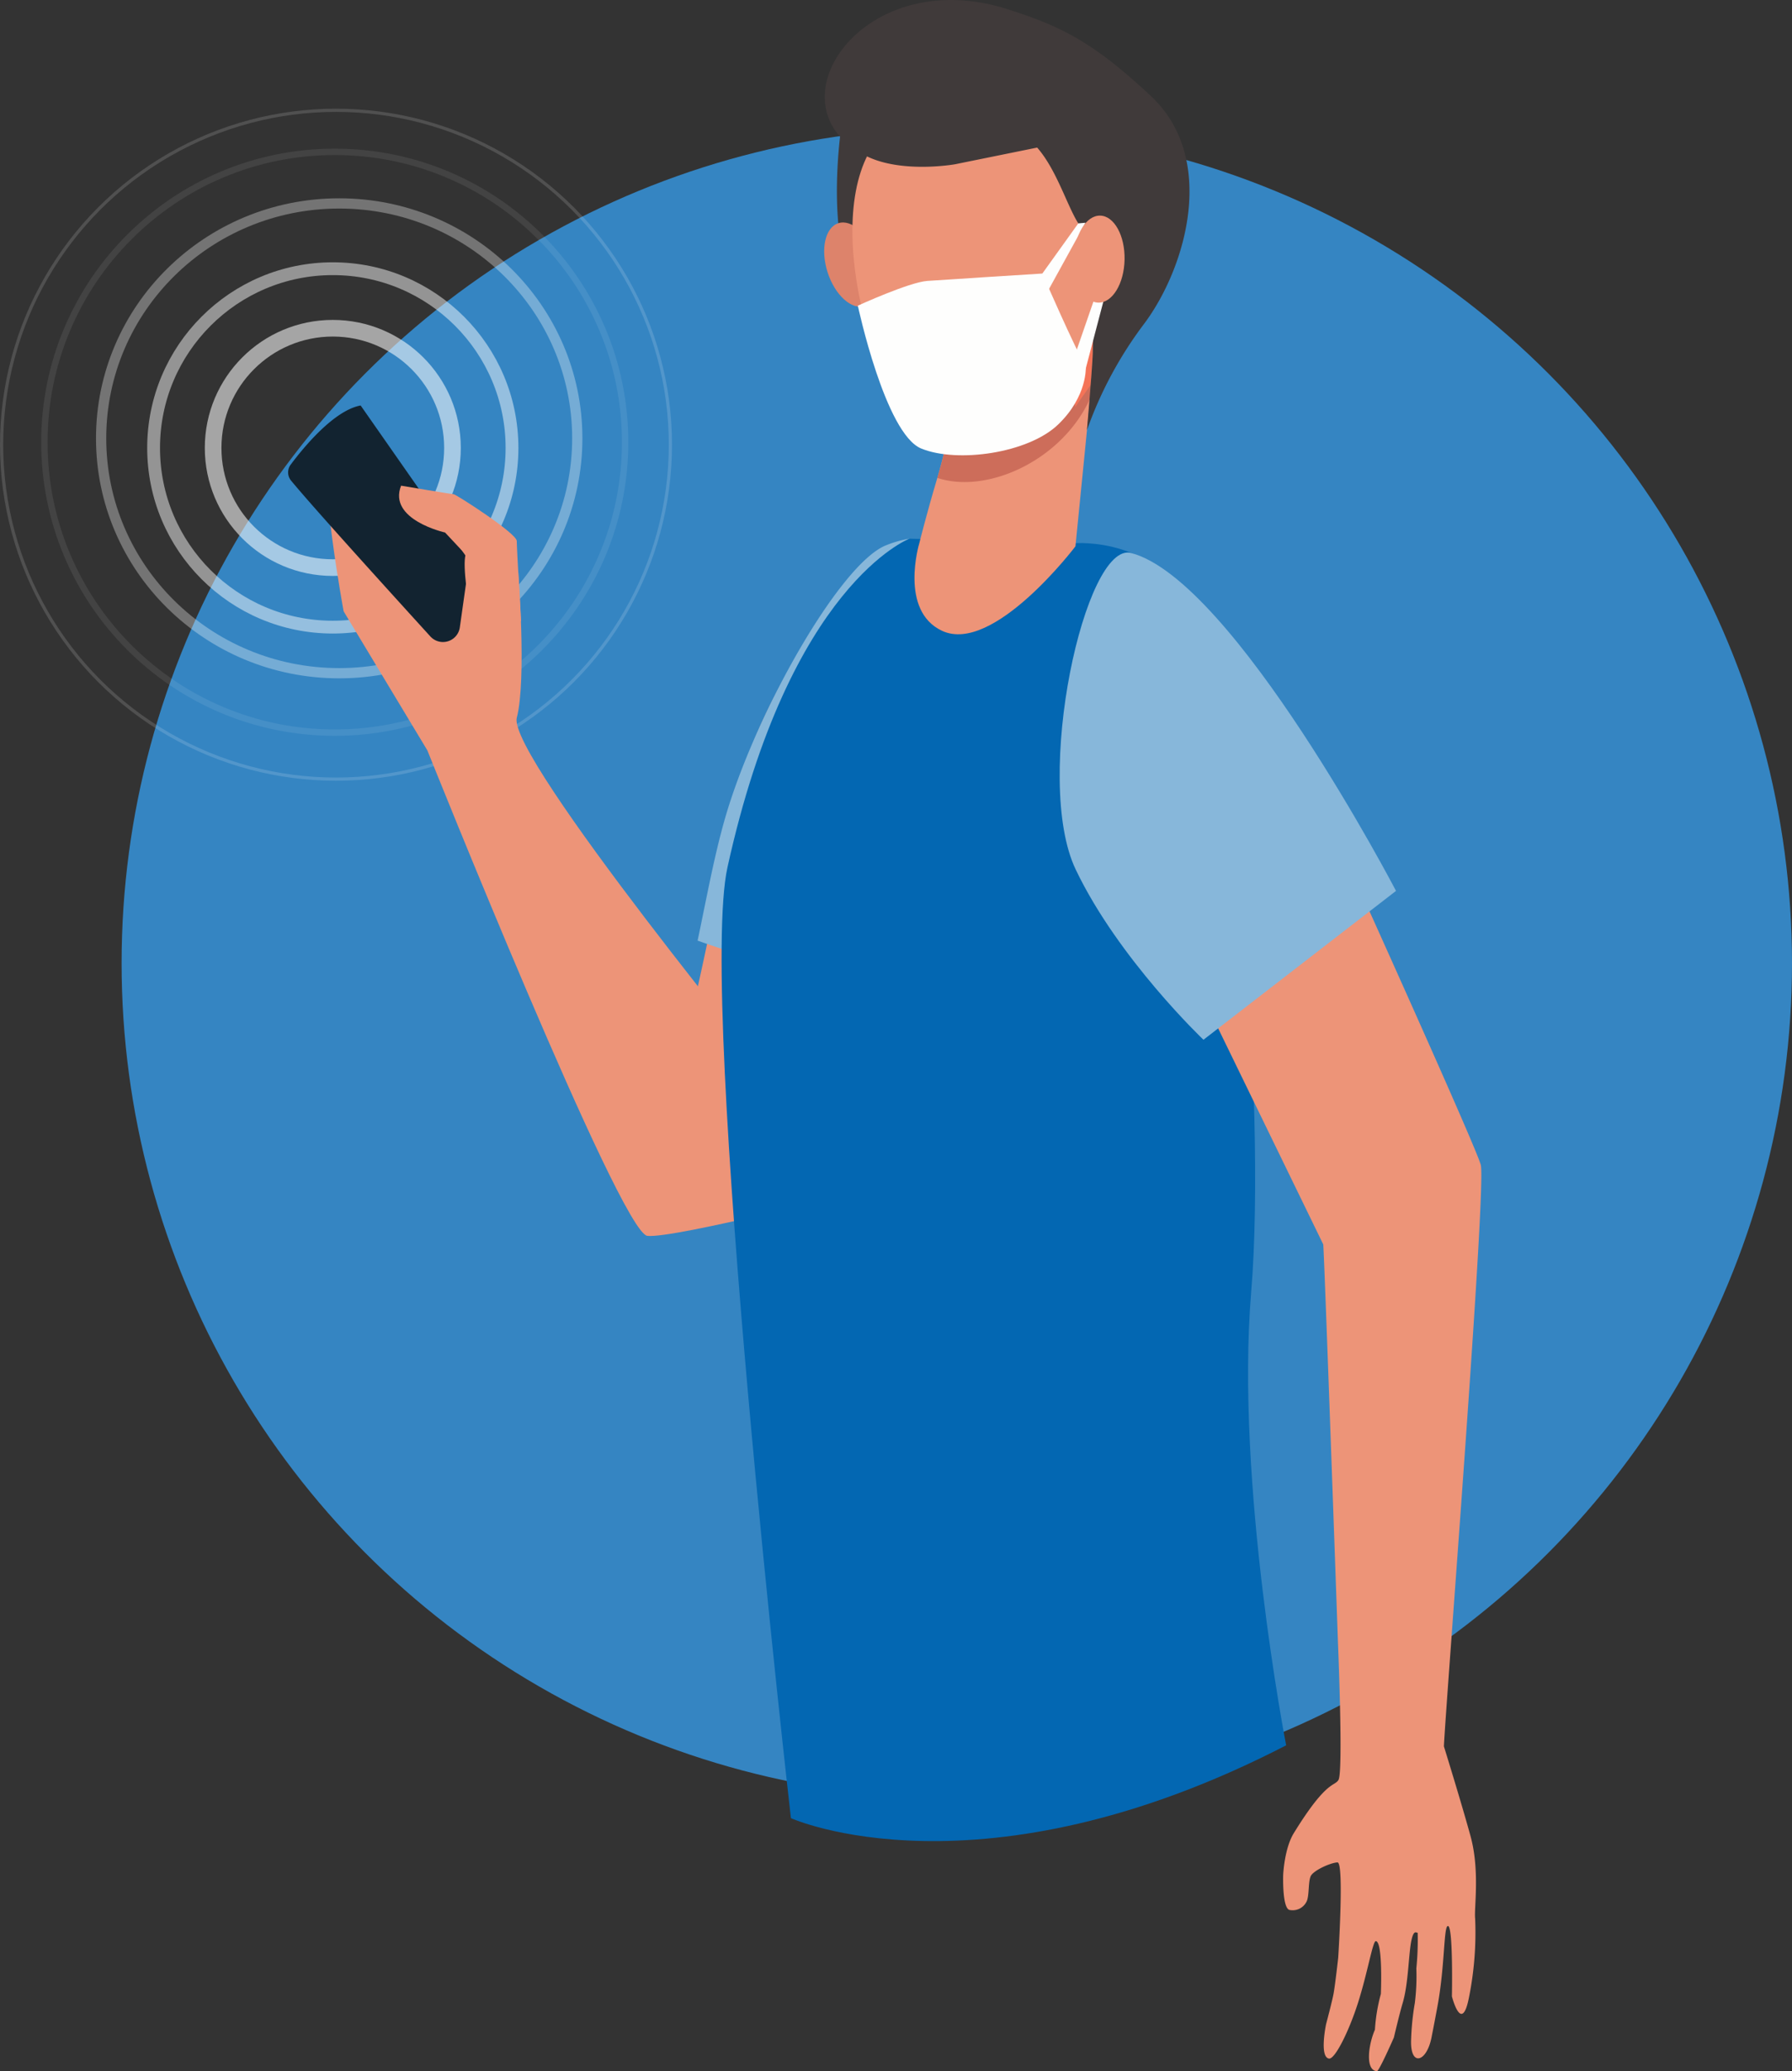 <svg xmlns="http://www.w3.org/2000/svg" width="280" height="323.604" viewBox="0 0 280 323.604"><rect x="0" y="0" width="280" height="323.604" fill="#333333" stroke="none"/><defs><style>.a{fill:#3585c2;}.b{opacity:0.79;}.c,.d,.e,.f,.g,.r{fill:none;}.c,.d,.e,.g{stroke:#fff;}.c{stroke-width:2px;opacity:0.6;}.d{stroke-width:2.6px;opacity:0.7;}.e{stroke-width:1.6px;opacity:0.4;}.f{opacity:0.1;}.g{stroke-width:0.5px;opacity:0.18;}.h{fill:#ed9478;}.i{fill:#87b7da;}.j{fill:#122330;}.k{fill:#0367b2;}.l{fill:#cd6d5a;}.m{fill:#403a3a;}.n{fill:#dd836b;}.o{fill:#f47458;}.p{fill:#fefefd;}.q,.s{stroke:none;}.s{fill:#fff;}</style></defs><g transform="translate(-38 -148.018)"><circle class="a" cx="130.5" cy="130.5" r="130.5" transform="translate(57 168)"/><g transform="translate(-23.122 -31.869)"><g class="b" transform="translate(61.496 197.125)"><g class="c" transform="translate(22.626 23.744)"><circle class="q" cx="29" cy="29" r="29"/><circle class="r" cx="29" cy="29" r="28"/></g><g class="d" transform="translate(31.626 32.744)"><circle class="q" cx="20" cy="20" r="20"/><circle class="r" cx="20" cy="20" r="18.7"/></g><g class="e" transform="translate(14.626 13.744)"><ellipse class="q" cx="38" cy="37.5" rx="38" ry="37.5"/><ellipse class="r" cx="38" cy="37.5" rx="37.2" ry="36.7"/></g><g class="f" transform="translate(6.062 5.989)"><path class="q" d="M45.869,0A45.869,45.869,0,1,1,0,45.869,45.869,45.869,0,0,1,45.869,0Z"/><path class="s" d="M 45.869 1 C 39.811 1 33.935 2.186 28.404 4.526 C 23.061 6.785 18.263 10.021 14.142 14.142 C 10.021 18.263 6.785 23.061 4.526 28.404 C 2.186 33.935 1 39.811 1 45.869 C 1 51.927 2.186 57.803 4.526 63.334 C 6.785 68.677 10.021 73.475 14.142 77.596 C 18.263 81.717 23.061 84.953 28.404 87.212 C 33.935 89.552 39.811 90.738 45.869 90.738 C 51.927 90.738 57.803 89.552 63.334 87.212 C 68.677 84.953 73.475 81.717 77.596 77.596 C 81.717 73.475 84.953 68.677 87.212 63.334 C 89.552 57.803 90.738 51.927 90.738 45.869 C 90.738 39.811 89.552 33.935 87.212 28.404 C 84.953 23.061 81.717 18.263 77.596 14.142 C 73.475 10.021 68.677 6.785 63.334 4.526 C 57.803 2.186 51.927 1 45.869 1 M 45.869 -7.62939453125e-06 C 71.202 -7.62939453125e-06 91.738 20.536 91.738 45.869 C 91.738 71.202 71.202 91.738 45.869 91.738 C 20.536 91.738 -7.62939453125e-06 71.202 -7.62939453125e-06 45.869 C -7.62939453125e-06 20.536 20.536 -7.62939453125e-06 45.869 -7.62939453125e-06 Z"/></g><g class="g" transform="translate(-0.374 -0.256)"><circle class="q" cx="52.5" cy="52.5" r="52.5"/><circle class="r" cx="52.5" cy="52.5" r="52.25"/></g></g><g transform="translate(106.137 179.887)"><g transform="translate(0 0)"><path class="h" d="M241.59,938.266s-1.9-1.519-9.117,1.139-22.411,25.07-25.07,42.163-9.5,44.822-9.5,44.822l23.171,4.558Z" transform="translate(-138.319 -853.179)"/><path class="i" d="M233.374,938.178c-7.187,2.742-20.621,26.4-25.325,43.052-1.646,5.825-2.817,12.283-4.179,18.74,7.45,2.609,16.291,5.242,23.938,7.464l9.152-70.264A16.67,16.67,0,0,0,233.374,938.178Z" transform="translate(-139.884 -853.005)"/><path class="h" d="M196.4,1018.547s-42.955-52.314-41.4-58.3.221-22.842.221-22.842-27.679-21.887-29.453-18.56,2.175,24.77,2.175,24.77l13.085,21.734s30.162,75.4,34.375,75.846,34.375-7.318,34.375-7.318Z" transform="translate(-119.265 -848.105)"/><path class="j" d="M128.45,908.949l16.966,24.284-1.468,10.384a2.661,2.661,0,0,1-4.6,1.422c-6.249-6.862-18.324-20.175-21.769-24.352a2.026,2.026,0,0,1-.055-2.5C119.5,915.537,124.271,909.717,128.45,908.949Z" transform="translate(-117.115 -845.598)"/><path class="k" d="M263.96,937.883s13.729-1.255,19.218,11.718,10.978,75.345,8.482,105.282,5.464,70.809,5.464,70.809c-47.861,24.691-77.378,11.379-77.378,11.379s-14.571-127.392-9.917-148.551c9.727-44.221,28.427-51.35,28.427-51.35Z" transform="translate(-141.178 -853.005)"/><path class="h" d="M322.367,1151.6c5.185-8.424,6.349-7.227,6.985-8.325.753-1.3-.083-21.349-.083-21.349s-2.079-59.115-2.3-62.3l-26.549-54.577,22.95-21.424s27.326,60.174,28.213,63.581-5.433,83.747-5.765,90.836c0,0,2.661,8.572,4.157,14.012s.535,11.305.725,12.906a51.368,51.368,0,0,1-.971,12.347c-1.142,5.808-2.66-.207-2.66-.207s.226-11.129-.637-10.986c-.666.11-.437,6.192-1.635,12.631-.308,1.656-.618,3.288-.915,4.786-.778,3.932-3.361,4.594-3.188.353a40.841,40.841,0,0,1,.582-5.74,33.761,33.761,0,0,0,.236-5.411,44.248,44.248,0,0,0,.208-5.576c-.176.087-.59-.58-.97,1.167-.458,2.1-.464,6.774-1.37,9.813-.514,1.723-1.374,5.389-1.374,5.389s-2.313,5.3-2.661,5.273c-1.885-.164-1.3-4.23-.305-6.481a27.54,27.54,0,0,1,.929-5.59s.347-8.2-.79-8.253c-.484-.024-1.285,4.985-2.827,9.779-1.431,4.45-3.587,8.715-4.49,8.569-1.532-.246-.457-5.355-.457-5.355s.94-3.54,1.164-4.739c.263-1.405.735-5.671.735-5.671s.966-14.924-.115-14.882-3.825,1.277-4.2,2.184-.207,2.926-.582,3.833a2.416,2.416,0,0,1-2.744,1.4c-1.123-.371-.957-5.44-.957-5.44S320.87,1154.033,322.367,1151.6Z" transform="translate(-165.224 -865.197)"/><path class="i" d="M333.128,992.966l-30.087,23.258s-13.285-12.624-19.957-26.587c-6.754-14.136,1.472-51.383,8.66-49.466C307.825,944.459,333.128,992.966,333.128,992.966Z" transform="translate(-160.015 -853.774)"/><path class="h" d="M277.6,902.734l-2.634,26.51s-12.824,16.955-20.847,13.2c-6.732-3.149-3.557-13.66-3.557-13.66s1.165-4.7,2.782-10.09c1.13-3.77,2.069-7.854,2-10.85C255.174,900.564,277.6,902.734,277.6,902.734Z" transform="translate(-151.942 -843.888)"/><path class="l" d="M254.658,918.554c1.11-3.729,2.025-7.748,1.956-10.706-.169-7.283,22.256-5.113,22.256-5.113l-.326,3.278a9.312,9.312,0,0,1-.455,1.041C273.367,916.214,262.118,921.038,254.658,918.554Z" transform="translate(-153.214 -843.888)"/><g transform="translate(83.762)"><path class="m" d="M234.277,848.03s-2.617,14.989,1.089,25.014a55.351,55.351,0,0,0,8.7,15.789l11.777-40.381Z" transform="translate(-231.391 -829.61)"/><path class="n" d="M231.223,877.98c1.151,3.575,3.768,5.931,5.846,5.262s2.83-4.108,1.679-7.683-3.768-5.931-5.847-5.262S230.072,874.4,231.223,877.98Z" transform="translate(-230.684 -835.424)"/><path class="h" d="M266.776,848.825c.514-.369,12.922,28.1,7.609,38.413s-18.892,15.125-26.036,10.217c-7.9-5.428-17.143-35.281-7.667-47.02S266.776,848.825,266.776,848.825Z" transform="translate(-232.253 -828.753)"/><path class="o" d="M286.823,892.5l-.581,8.9-2.434,3.46-.153-4.147Z" transform="translate(-244.586 -841.281)"/><path class="m" d="M259.6,824.569c8.713,2.762,13.527,5.459,22.085,13.406,10.523,9.771,5.608,26.824-.929,35.609a61.735,61.735,0,0,0-8.977,16.669s.855-9.96.908-12.107c.047-1.91.05-8.387.351-10.227.8-4.855.921-5.886-1.864-8.948-2.144-2.359-3.736-8.93-7.174-12.858l-12.837,2.608s-8.112,1.45-13.691-1.2C221.455,839.9,236.5,817,259.6,824.569Z" transform="translate(-230.718 -823.055)"/><path class="p" d="M274.377,880.773l7.479-10.431,1.12-.1-6.92,12.568Z" transform="translate(-242.151 -835.439)"/><path class="p" d="M266.646,881s5.224,12.008,6.784,14.519c0,0,.339,4.613-4.341,9.09s-15.739,6.038-21.37,3.731-9.905-22.32-9.905-22.32,8.005-3.663,10.854-3.867S266.646,881,266.646,881Z" transform="translate(-232.555 -838.263)"/><path class="p" d="M288.6,884.589l-3.409,12.974-1.781-2.035,3.205-9.26Z" transform="translate(-244.523 -839.205)"/><path class="h" d="M283.608,875.445c-.077,3.755,1.63,6.836,3.812,6.881s4.014-2.962,4.09-6.717-1.629-6.835-3.812-6.88S283.685,871.691,283.608,875.445Z" transform="translate(-244.573 -835.042)"/></g></g><path class="h" d="M140.94,925.938s7.873,1.331,8.206,1.331,9.869,6.1,9.869,7.318.665,12.53.665,12.53l-8.1-2.218s-1.109-6.431-.554-8.206l-3.216-3.437S138.833,931.26,140.94,925.938Z" transform="translate(-123.284 -850.057)"/></g></g></g></svg>